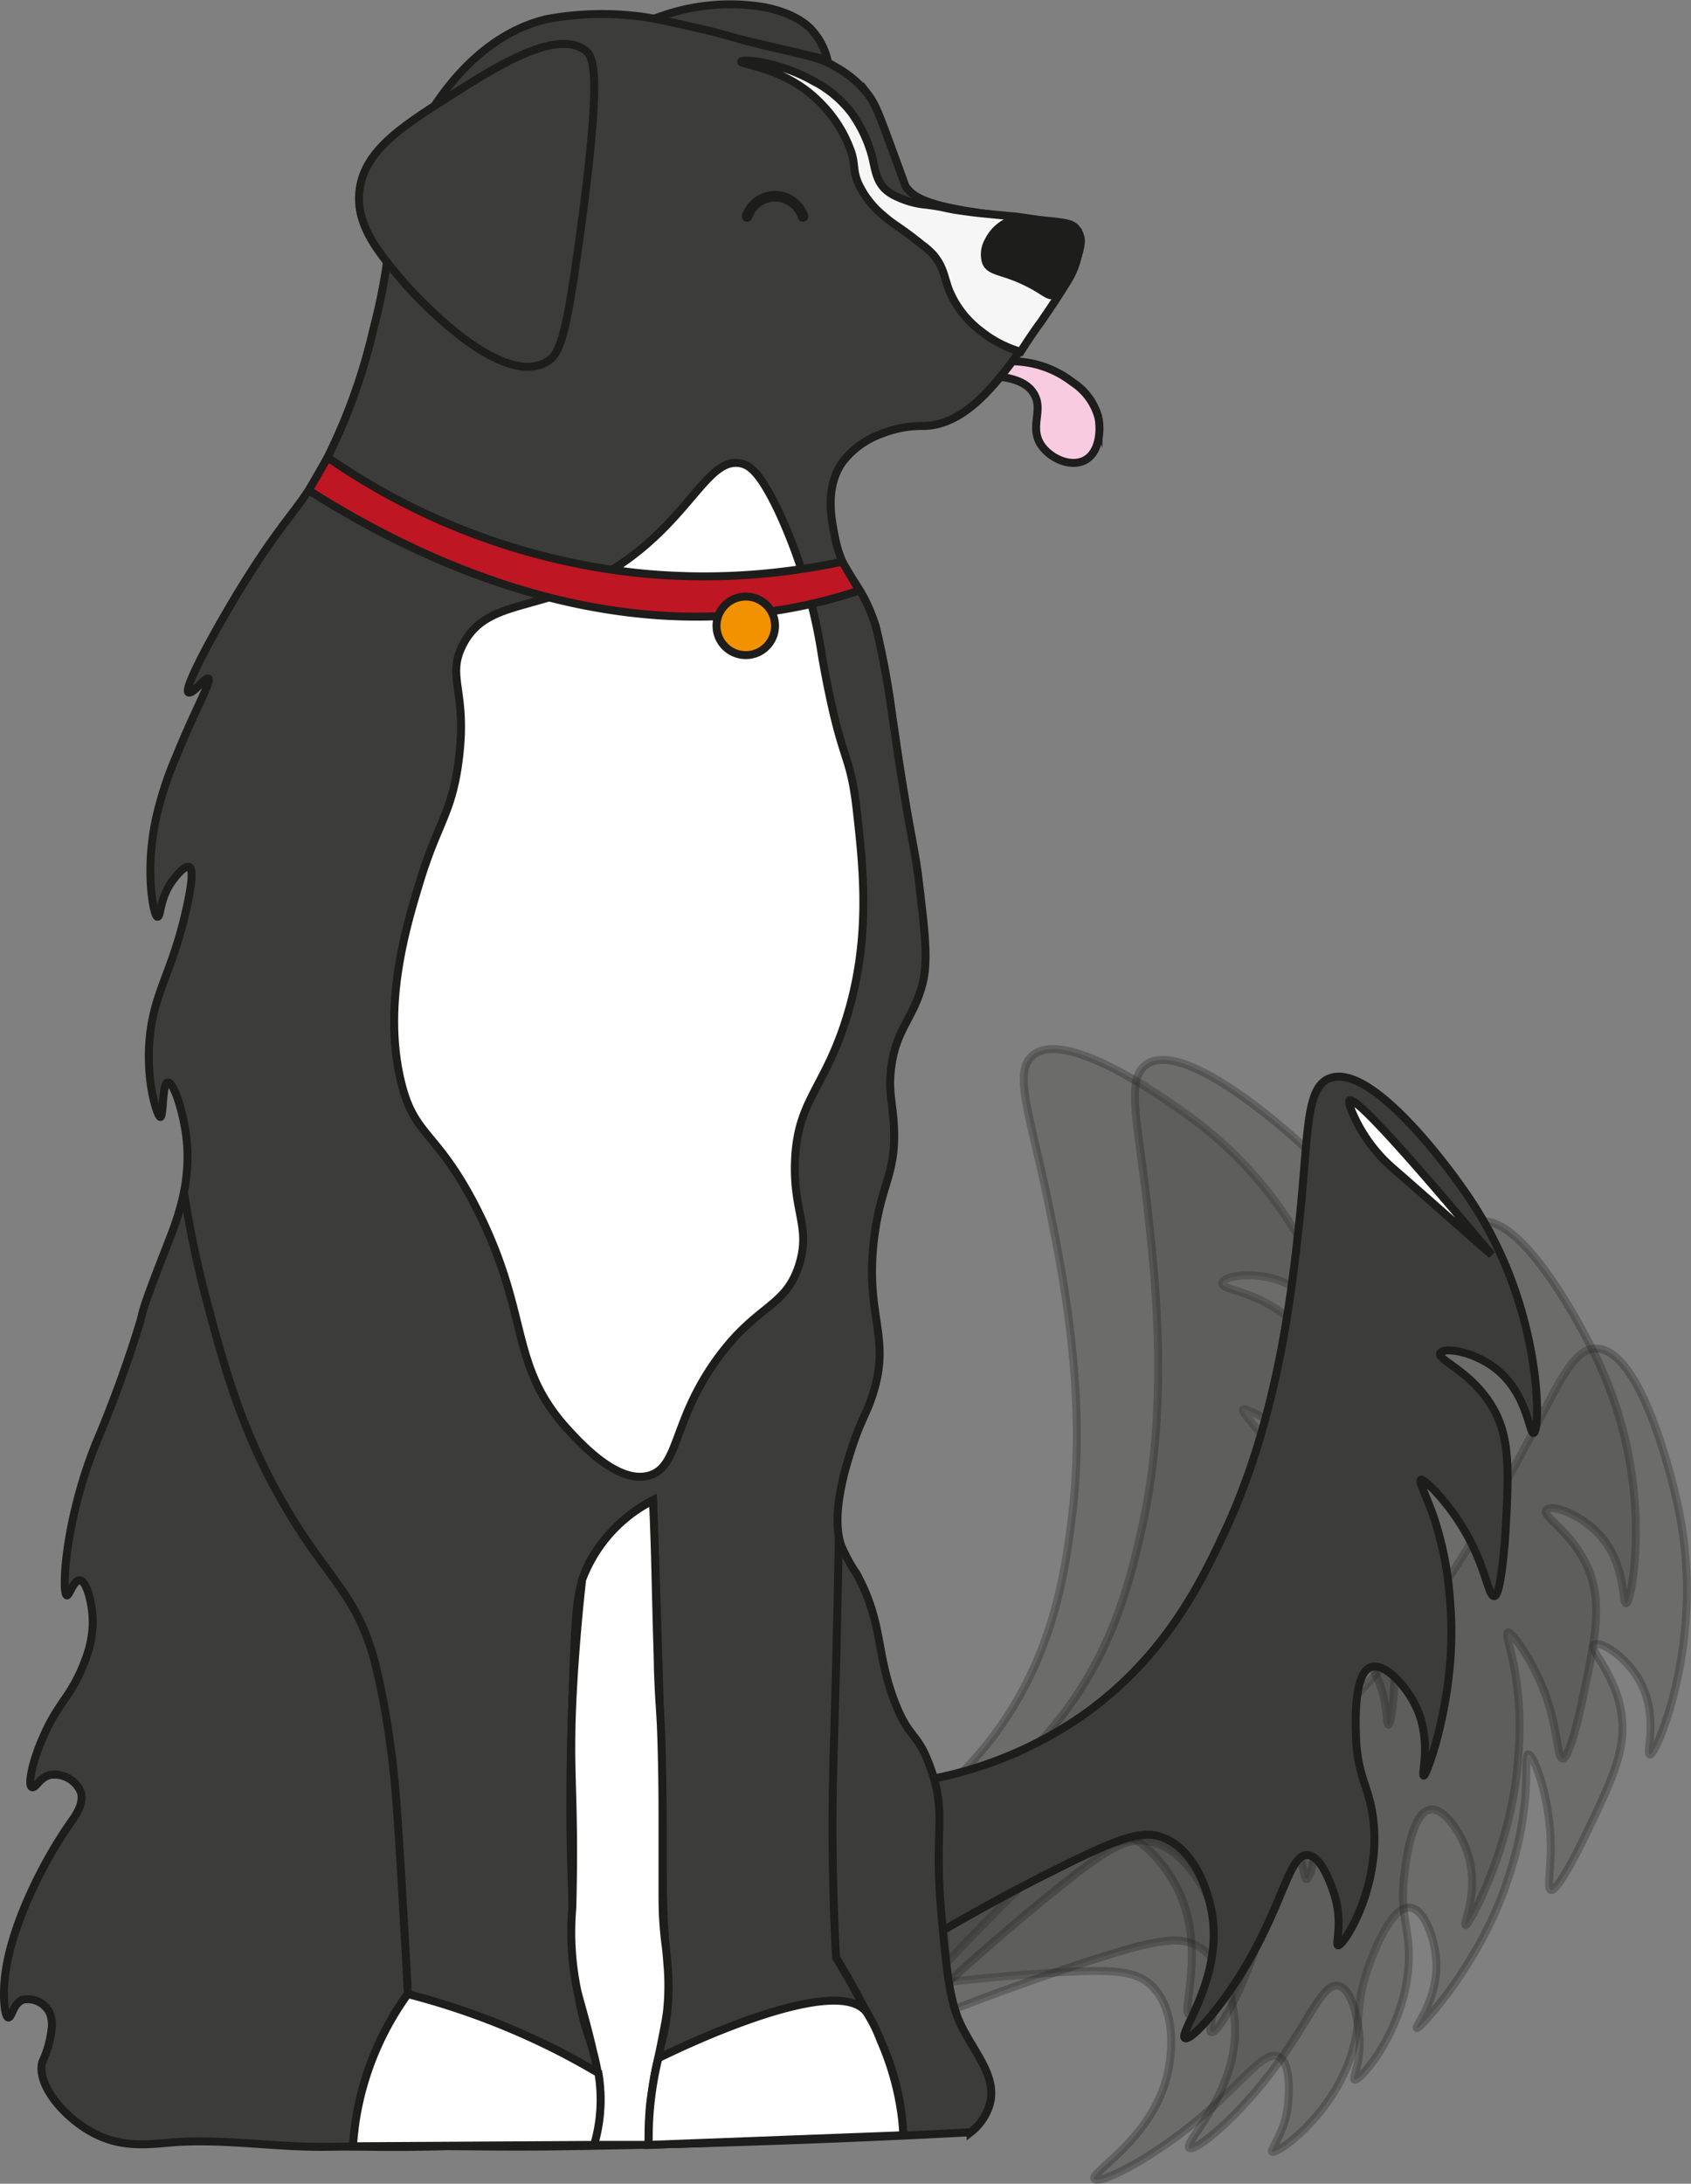 <svg xmlns="http://www.w3.org/2000/svg" viewBox="0 0 159.4 205.73"><rect x="0" y="0" width="159.4" height="205.73" fill="#808080" stroke="none"/><defs><style>.cls-1,.cls-2{fill:#3c3c3b;}.cls-1,.cls-10,.cls-2,.cls-3,.cls-4,.cls-5,.cls-6,.cls-7,.cls-8,.cls-9{stroke:#1d1d1b;stroke-miterlimit:10;}.cls-1,.cls-2,.cls-3,.cls-4,.cls-5,.cls-6,.cls-7,.cls-8,.cls-9{stroke-width:0.75px;}.cls-1{opacity:0.3;}.cls-3{fill:#fff;}.cls-4{fill:#f8cbe1;}.cls-10,.cls-4{stroke-linecap:round;}.cls-10,.cls-5{fill:none;}.cls-6{fill:#f6f6f6;}.cls-7{fill:#1d1d1b;}.cls-8{fill:#be1622;}.cls-9{fill:#f39200;}</style></defs><g id="Layer_2" data-name="Layer 2"><g id="Layer_1-2" data-name="Layer 1"><path class="cls-1" d="M84.13,187.37c5.49-.74,10.09-1.16,13.46-1.41,7.45-.55,9.49-.32,11,1.14,2.69,2.67,1.63,7.61,1.47,8.28-1.39,6.09-7.34,9.26-6.88,9.89.32.43,3.18-.83,6.33-3,6.75-4.54,9.3-9.28,11-8.52,1.17.53,1,3.39.94,4.1-.18,3-1.79,4.67-1.54,4.86.43.32,6.33-3.79,7.81-10.38.56-2.5.11-3.66,1.2-6.81.25-.73,2.07-6,4-5.8,1.28.11,2.23,2.65,2.43,4.59.41,3.83-2,6.61-1.79,6.76s6.06-6.17,8.56-14a31.88,31.88,0,0,0,1.68-8.05c.14-2.22,0-3.7.26-3.74.44-.08,1.75,3.28,2.05,7.06.27,3.39-.4,5.56.1,5.72s2.18-3,2.88-4.43c2.85-5.86,4.28-8.79,3.74-12.26-.59-3.81-3.1-5.95-2.56-6.4s2.93,1,4.26,3.33c1.9,3.33.56,6.9,1,7S158.8,159,159,150.7a37.81,37.81,0,0,0-.93-9.26c-.27-1.18-3.18-14.18-7.54-14.39-2.5-.11-3.85,4.07-8,11.53-3.18,5.76-8.89,16.12-17.61,24-3.88,3.54-9.82,8.82-19.13,10.86a37.3,37.3,0,0,1-18.61-.8Q85.69,180,84.13,187.37Z"/><path class="cls-1" d="M89.36,189.51c5.16-2,9.52-3.53,12.73-4.58,7.11-2.32,9.15-2.58,10.92-1.52,3.25,2,3.4,7,3.41,7.69.1,6.25-4.91,10.75-4.31,11.25.4.34,2.88-1.56,5.43-4.38,5.47-6,6.81-11.23,8.6-10.89,1.26.24,1.77,3,1.89,3.76.54,2.95-.62,5-.33,5.08.49.21,5.23-5.19,5.1-11.94-.05-2.56-.77-3.59-.47-6.9.08-.77.59-6.3,2.48-6.59,1.27-.2,2.8,2,3.46,3.88,1.31,3.62-.4,6.9-.12,7s4.41-7.44,4.95-15.68a31.93,31.93,0,0,0-.29-8.21c-.39-2.2-.92-3.59-.65-3.7s2.49,2.76,3.69,6.36c1.07,3.23.93,5.5,1.46,5.54s1.4-3.42,1.74-5c1.36-6.38,2-9.56.7-12.81-1.49-3.55-4.43-5-4-5.6s3.09.29,4.93,2.22c2.64,2.78,2.19,6.56,2.61,6.55s1.82-6.91,0-15a38.14,38.14,0,0,0-3.12-8.77c-.54-1.08-6.48-13-10.76-12.16-2.45.48-2.76,4.86-5,13.09-1.71,6.36-4.78,17.78-11.35,27.57-2.92,4.36-7.42,10.91-16,15.12a37.36,37.36,0,0,1-18.26,3.67Q89.12,182,89.36,189.51Z"/><path class="cls-1" d="M86,188.45c3.69-4.12,6.92-7.42,9.33-9.8,5.31-5.25,7-6.4,9.08-6.25,3.77.29,6.17,4.74,6.49,5.35,2.89,5.54.42,11.81,1.18,12,.52.13,1.87-2.69,2.9-6.35,2.19-7.82,1.06-13.09,2.8-13.59,1.24-.35,3,1.94,3.38,2.51,1.81,2.41,1.67,4.72,2,4.7.54,0,2.35-7-.79-13-1.19-2.27-2.29-2.86-3.5-6-.28-.72-2.3-5.89-.74-7,1-.75,3.42.57,4.83,1.91,2.79,2.66,2.74,6.35,3,6.31.44-.06.61-8.62-2.6-16.23a31.63,31.63,0,0,0-3.93-7.22c-1.34-1.78-2.43-2.79-2.24-3s3.47,1.36,6.14,4c2.41,2.41,3.3,4.5,3.79,4.3s-.28-3.69-.68-5.24c-1.63-6.31-2.45-9.47-5.11-11.76-2.92-2.52-6.22-2.52-6.1-3.21s2.89-1.13,5.4-.23c3.61,1.3,4.9,4.89,5.27,4.69s-1.47-7-6.71-13.46a37.31,37.31,0,0,0-6.72-6.44c-1-.73-11.62-8.73-15.06-6.06-2,1.54-.3,5.59,1.41,13.94,1.32,6.45,3.69,18,2.21,29.72-.66,5.22-1.75,13.08-7.51,20.68a37.43,37.43,0,0,1-14.69,11.46Z"/><path class="cls-1" d="M88.35,187.69c4.07-3.75,7.59-6.73,10.21-8.87,5.79-4.73,7.59-5.72,9.63-5.37,3.73.64,5.7,5.3,6,5.94,2.35,5.78-.7,11.8,0,12.05.51.17,2.12-2.5,3.49-6.05,2.92-7.59,2.28-12.94,4.07-13.27,1.26-.23,2.76,2.22,3.13,2.82,1.57,2.57,1.21,4.86,1.53,4.87.53,0,3-6.74.43-13-1-2.36-2-3.06-2.93-6.26-.21-.74-1.73-6.08-.07-7,1.12-.64,3.35.9,4.63,2.37,2.53,2.9,2.12,6.58,2.41,6.56.44,0,1.42-8.53-1-16.41a32,32,0,0,0-3.24-7.55c-1.16-1.9-2.15-3-1.94-3.22s3.32,1.68,5.73,4.6c2.17,2.63,2.86,4.79,3.37,4.64s.07-3.7-.18-5.28c-1-6.44-1.55-9.66-4-12.19-2.67-2.78-6-3.1-5.78-3.77s3-.86,5.4.28c3.47,1.63,4.42,5.33,4.81,5.16s-.81-7.1-5.42-14a37.47,37.47,0,0,0-6.08-7.05c-.89-.81-10.74-9.78-14.42-7.45-2.12,1.35-.82,5.54.09,14,.71,6.55,2,18.3-.6,29.81-1.15,5.12-3,12.85-9.43,19.87a37.32,37.32,0,0,1-15.7,10Q85.4,180.79,88.35,187.69Z"/><path class="cls-2" d="M87.26,182.8c4.79-2.79,8.87-5,11.88-6.48,6.67-3.37,8.64-3.95,10.56-3.17,3.51,1.43,4.43,6.4,4.54,7.08,1.06,6.16-3.21,11.38-2.54,11.78.46.27,2.61-2,4.71-5.16,4.47-6.78,5-12.15,6.82-12.08,1.28,0,2.22,2.75,2.45,3.42,1,2.84.15,5,.45,5.08.52.13,4.37-5.93,3.21-12.59-.44-2.52-1.31-3.42-1.51-6.74,0-.77-.39-6.31,1.43-6.89,1.23-.39,3.08,1.59,4,3.3,1.85,3.38.66,6.88.95,6.93s3.21-8,2.49-16.25a31.77,31.77,0,0,0-1.54-8.08c-.73-2.1-1.46-3.4-1.21-3.55s2.88,2.35,4.61,5.72c1.56,3,1.77,5.29,2.3,5.25s.86-3.6,1-5.2c.38-6.5.57-9.76-1.27-12.76-2-3.28-5.15-4.3-4.83-4.92s3.11-.19,5.22,1.44c3,2.34,3.17,6.15,3.58,6.07.56-.1.74-7.1-2.27-14.87a37.44,37.44,0,0,0-4.43-8.18c-.7-1-8.39-11.87-12.49-10.38-2.35.86-2,5.23-2.91,13.7-.72,6.55-2,18.3-7,29-2.22,4.76-5.67,11.92-13.48,17.39a37.35,37.35,0,0,1-17.49,6.42Z"/><path class="cls-3" d="M127.21,103.67c.38-.29,3.13,2.26,13.41,14.55-3.78-3.28-6.83-6-9.13-8a14.44,14.44,0,0,1-3.57-4.47C127.68,105.3,127,103.86,127.21,103.67Z"/><path class="cls-2" d="M61.61,1.79A19.59,19.59,0,0,1,72.07.68c3,.6,4.16,1.81,4.51,2.21A6.43,6.43,0,0,1,78,5.63Z"/><path class="cls-4" d="M93.47,35.43c1.57.08,3.3.45,4,1.69.9,1.5-.39,3,.59,4.68.8,1.32,2.79,2.28,4.18,1.57s1.54-2.76,1.31-4A5.76,5.76,0,0,0,101.09,36a9.38,9.38,0,0,0-4.88-1.92,10.86,10.86,0,0,0-2.15,0Z"/><path class="cls-2" d="M51.49,1.81c-10,2.4-15.06,15.73-15,20.31a18.87,18.87,0,0,1-.07,3,55.81,55.81,0,0,1-1.21,5.83,54.71,54.71,0,0,1-4.35,12.17C28.26,48.23,27.2,48,22.33,56c-3,5-5,9-4.57,9.23s1.57-1.49,1.89-1.29-1.34,3.09-3,7.23a32.57,32.57,0,0,0-2,6.2c-1,4.91-.15,9,.19,9S15,85,16,83.36c.5-.78,1.41-1.87,1.83-1.69s.19,1.75-.06,3c-1.23,6.19-2.92,8.18-3.53,12.07-.71,4.57.57,8.5.88,8.49s.15-3.18.69-3.25,1.33,2.44,1.67,4.53c.74,4.58-.78,8.39-1.69,10.71-2.42,6.19-2.23,6-2.56,7.25a116.37,116.37,0,0,1-4.15,11.42c-3,7.4-3.28,14.28-2.78,14.41.23.07.63-1.46,1.24-1.42s1.25,2.3,1.2,4.22A10.4,10.4,0,0,1,8,156.48c-1.27,3.39-2.47,3.8-3.9,7.09C3,166,2.62,168.18,3,168.36s.71-.94,1.78-1.15a2.7,2.7,0,0,1,2.83,1.6c.35,1.07-.48,2.21-.86,2.76-2.83,4-5.37,9.42-6.11,13.5-.5,2.74-.2,5,.15,5s.44-1.37,1.42-1.69a2.32,2.32,0,0,1,2.47,1.24,3,3,0,0,1,.17,1.63,9.52,9.52,0,0,1-.86,3c-.59,2.18,2.16,5.38,5,6.8,2.54,1.27,4.84,1,7.4.77,4.81-.34,9.64.5,14.46.43,16-.21,13.48.18,28.73-.17,8.57-.19,19.37-.54,31.92-1.2a5.22,5.22,0,0,0,1.81-2.67c.65-2.51-1.28-4.61-2.61-7.2-1.22-2.39-1.47-5.3-2-11.14-.65-7.65.57-9-1-13.36-1.26-3.51-2-2.53-3.46-6.44-1.7-4.63-1-7.18-3.47-11.76a16.4,16.4,0,0,1-1.48-2.72c-.33-1-.9-3.39,1-9.16.86-2.63,1.27-3,1.86-4.7,2-5.78-.65-7.51.24-15,.64-5.3,2.17-6.12,1.86-10.9-.14-2.12-.51-3.06-.25-5.19.44-3.56,1.91-4.46,2.85-7.55.7-2.31.38-4.92-.25-10.15-.38-3.11-.64-3.48-1.73-10.4-.38-2.42-.38-2.64-.74-4.95a79.92,79.92,0,0,0-1.58-8.6c-1.5-4.64-3.07-4.41-3.86-8.46-.35-1.74-.92-4.65.73-7a8.1,8.1,0,0,1,3.72-2.68,10.29,10.29,0,0,1,4-.72c4.49-.13,7.89-5.31,11.4-10.65,2.23-3.39,4.07-6.2,3-7.81C101,20.79,99.85,21,95,20.4c-7.37-.84-8.83-1.7-9.63-2.84-.06-.1,0,0-1.19-3.24-1.42-3.89-1.73-4.63-2.42-5.51a9.9,9.9,0,0,0-2.95-2.48c-1.54-.93-2.39-1-6.36-1.95s-3.7-1.07-7-1.8c-2.38-.54-3.57-.81-4.89-1A28.39,28.39,0,0,0,51.49,1.81Z"/><path class="cls-5" d="M17.33,112.24a97.8,97.8,0,0,0,2.25,10.68c1.44,5.38,3.05,11.48,6.81,18.15,4.32,7.7,7.11,8.73,8.93,15.46A69.54,69.54,0,0,1,36.74,164c.46,3.15.63,5.49,1,11.34.22,3.65.46,7.84.71,12.48a27.23,27.23,0,0,0-3.58,6.79,27.63,27.63,0,0,0-1.59,7.6c8.08.24,14.61-.41,22.69-.18a15.17,15.17,0,0,0,.39-7.1c-.46-2.39-1.41-3.82-1.92-7.47a29.49,29.49,0,0,1-.25-3.18c-.43-8.3-.43-13.33-.43-13.33,0-5.16.1-8,.28-13.33.23-6.47.41-8.48,1.71-10.77a14.46,14.46,0,0,1,5.81-5.53c.12,3.37.27,7.59.42,12.47.23,7,.17,6.14.43,14.18.17,5.44-.14,10.9.42,16.31a22.55,22.55,0,0,1,0,5.81c-.25,1.94-.62,2.65-1,4.68a35.58,35.58,0,0,0-.68,7.26c8.56-.09,15.49-.81,24-.91a24.37,24.37,0,0,0-1.3-6.8,37.39,37.39,0,0,0-2.66-5.7c-.92-1.76-1.77-3.19-2.38-4.2-.38-7.08-.37-12.79-.29-16.73.06-2.88.13-4.6.29-10.64.13-5.19.21-9.43.26-12.21"/><path class="cls-6" d="M96.21,33.14a10.73,10.73,0,0,1-3.74-1.94,9.24,9.24,0,0,1-3-3.85c-.47-1.22-.52-2.3-1.6-3.47a7.23,7.23,0,0,0-.94-.81c-2.15-1.74-2.63-1.84-3.65-2.75a8.63,8.63,0,0,1-2.38-3.06c-.51-1.18-.28-1.78-.64-2.89a12.17,12.17,0,0,0-2.89-4.64C74.13,6.35,69.8,6.1,69.87,5.82s3.36-.06,6.6,1.71a10.8,10.8,0,0,1,3.77,3.07,12.6,12.6,0,0,1,1.93,4c.33,1.27.38,2.46,1.39,3.33a4,4,0,0,0,1,.61,8.32,8.32,0,0,0,2.85.76c2.09.28,1.4.32,3.67.62.46.06.68.12,4.29.45.32,0,1.4.18,3.54.49,1.46.21,2.19.32,2.58.88a2.49,2.49,0,0,1,.22,1.86,7.86,7.86,0,0,1-1.28,3.21c-.83,1.36-1.4,2.18-2.29,3.49C97.39,31.32,96.75,32.29,96.21,33.14Z"/><path class="cls-7" d="M95.45,20.72a3.88,3.88,0,0,0-2.25,1.94,2.57,2.57,0,0,0-.27,2c.4,1,1.46.76,3.82,1.91,1.78.87,2,1.41,2.71,1.22s1.1-1.22,1.94-3.32c.49-1.2.6-1.76.38-2.32a2.11,2.11,0,0,0-.93-1Z"/><path class="cls-3" d="M60,52.06c5.43-4.28,7-9,9.85-8.4.81.18,1.8.8,3.65,4.75a50.66,50.66,0,0,1,4,13.5c1.87,10.51,2.61,8.54,3.28,14.6.61,5.46,1.35,12.14-1.09,19.71-2.08,6.44-4.52,7.49-4.75,13.14-.19,4.84,1.52,6.25.37,9.85-1.29,4-3.94,3.65-7.67,8.76-4.32,5.93-3.57,10.27-6.5,11.05s-6.38-3-7.73-4.48c-5.29-5.88-3.53-10.38-8-19.71-4.14-8.59-6.34-7.4-7.66-13.14-1.65-7.16.53-14.37,1.82-18.61,1.68-5.53,3-6.42,3.65-11.31.9-6.69-1.16-7.88.37-10.95C46.13,55.72,52.19,58.22,60,52.06Z"/><path class="cls-3" d="M61.55,141.36A13.64,13.64,0,0,0,58,143.94a13.84,13.84,0,0,0-3.13,4.9c-.38,3.43-.6,6.29-.74,8.35-.67,10.12.12,10.6-.18,22.51a27,27,0,0,0,.46,7.8c.31,1.29.79,2.71,1.53,5.9a21.27,21.27,0,0,1,.63,3.58,14.38,14.38,0,0,1-.63,5.09h5.19c0-.8,0-1.84.09-3.06,0-.27.12-1.38.37-2.9s.36-1.7.74-3.6c.33-1.66.5-2.5.57-3.27a23.34,23.34,0,0,0,0-4.35c-.12-1.74-.24-1.89-.36-3.61-.09-1.19-.09-2.05-.09-3.76,0-3,0-4.73,0-6s0-4.13-.1-7.42-.21-3.2-.34-7c0-.92-.08-2.7-.16-6.28-.07-2.61-.09-3.88-.16-5.91C61.64,143.39,61.59,142.16,61.55,141.36Z"/><path class="cls-3" d="M38.44,187.86a27.55,27.55,0,0,0-4.92,12c-.14,1-.21,1.77-.25,2.34L56,202.07a15,15,0,0,0,.53-2.64,15.42,15.42,0,0,0-.12-4.13c-1.29-.76-2.66-1.52-4.11-2.25A69.49,69.49,0,0,0,38.44,187.86Z"/><path class="cls-3" d="M62.06,193.9a32.17,32.17,0,0,0-.82,5.11c-.08,1.09-.1,2.11-.09,3.06l24-.91a22.18,22.18,0,0,0-.29-2.73A26,26,0,0,0,83,192.22a13.21,13.21,0,0,0-1.35-2.69C78.63,185.78,63.42,193.23,62.06,193.9Z"/><path class="cls-8" d="M30.89,43.09A63.05,63.05,0,0,0,60.29,54a61.69,61.69,0,0,0,19.1-1.09L81,55.63A47.57,47.57,0,0,1,76,57c-19.46,4.21-37.17-4.64-46.9-10.8Z"/><circle class="cls-9" cx="70.3" cy="58.96" r="2.76"/><path class="cls-10" d="M75.69,20.39a2.77,2.77,0,0,0-5.26,0"/><path class="cls-2" d="M33.88,18c.41-3.73,3.89-6,8.21-8.75s10.14-6.54,13-4.57c.9.62,1.73,1.95-.52,18.21-1.26,9.07-1.79,10.61-3.23,11.31-4.6,2.26-12.73-7-13.13-7.42C35.85,24,33.51,21.34,33.88,18Z"/></g></g></svg>